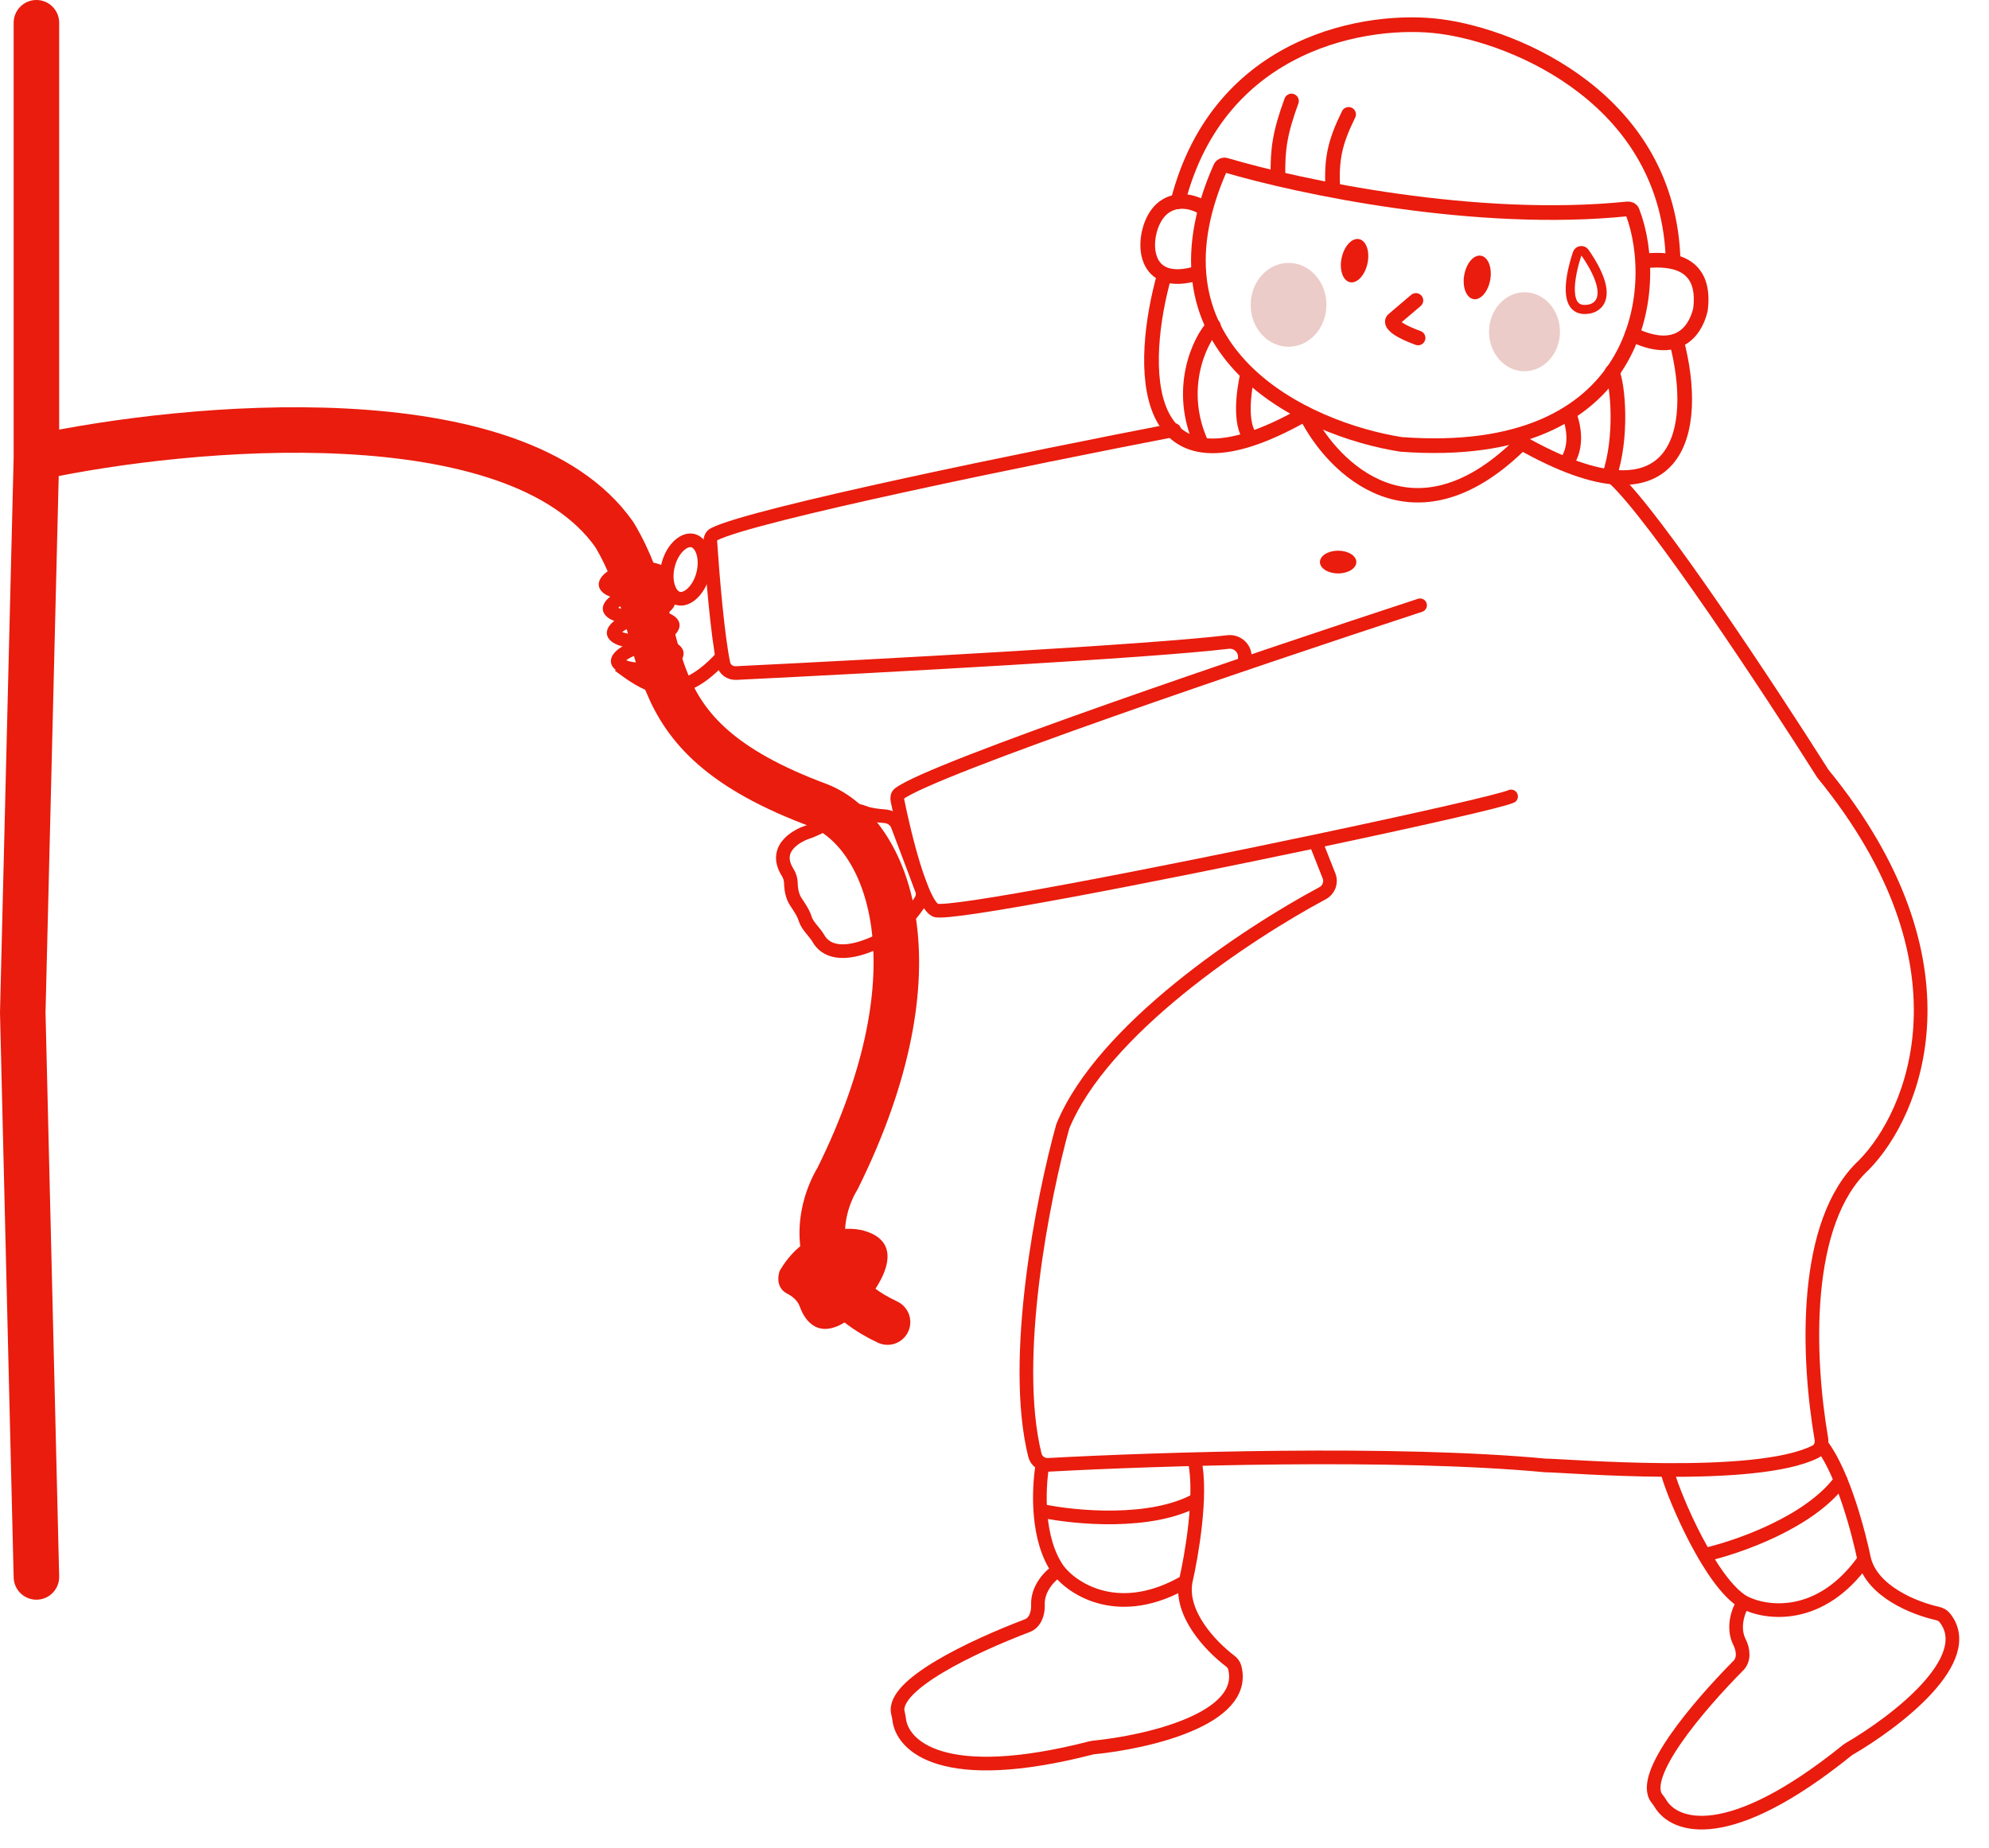 <svg width="437" height="406" viewBox="0 0 437 406" fill="none" xmlns="http://www.w3.org/2000/svg">
<path d="M8 5V100.5M8 346.5L5 222.5L8 100.5M8 100.5C41.333 93.333 113.4 86.7 135 117.5C149 141 136.8 161 180 177C195 183 207.2 212.2 184 259C179.833 265.833 176.2 281.7 195 290.5" stroke="#E91C0D" stroke-width="10" stroke-linecap="round" stroke-linejoin="round"/>
<path d="M171.453 278.986C177.064 269.655 185.993 269.375 189.783 270.413C200.477 273.429 192.33 284.648 186.601 289.88C180.278 294.454 177.008 290.74 175.708 287.069C175.257 285.795 174.149 284.868 172.948 284.249C170.759 283.121 170.799 280.826 171.24 279.442C171.291 279.283 171.367 279.13 171.453 278.986Z" fill="#E91C0D"/>
<path d="M357.643 45.894C324.336 49.322 285.48 41.089 269.292 36.288C268.82 36.148 268.322 36.399 268.122 36.85C250.068 77.622 286.973 94.366 307.825 97.646C360.739 101.577 365.151 63.327 358.642 46.488C358.485 46.082 358.077 45.85 357.643 45.894Z" stroke="#E91C0D" stroke-width="3.221" stroke-linecap="round" stroke-linejoin="round"/>
<path d="M348.63 67.976C343.468 68.482 344.828 60.821 346.542 55.694C346.791 54.95 347.765 54.827 348.211 55.473C354.811 65.037 351.339 67.808 348.63 67.976Z" stroke="#E91C0D" stroke-width="2" stroke-linecap="round"/>
<path d="M258.794 44.307C267.87 8.82 300.979 3.787 316.37 5.803C333.118 7.948 366.762 21.995 367.604 57.423" stroke="#E91C0D" stroke-width="3.221" stroke-linecap="round" stroke-linejoin="round"/>
<ellipse cx="283.107" cy="66.98" rx="8.324" ry="9.209" transform="rotate(0.472 283.107 66.98)" fill="#ECCCC8"/>
<ellipse cx="334.947" cy="72.898" rx="7.792" ry="8.678" transform="rotate(0.472 334.947 72.898)" fill="#ECCCC8"/>
<path d="M283.747 22.195C281.178 29.239 280.7 32.773 280.778 38.641M296.298 25.132C293.204 31.409 292.544 34.958 292.8 41.22M264.548 45.785C261.848 43.933 256.834 43.049 253.964 47.453C250.749 52.385 250.726 63.948 263.369 59.943M311.085 66.015L306.134 70.224C305.525 70.683 305.757 72.133 311.562 74.257" stroke="#E91C0D" stroke-width="3.221" stroke-linecap="round" stroke-linejoin="round"/>
<path d="M361.11 57.352C365.6 56.858 375.107 56.581 373.596 68.081C372.312 73.383 368.074 78.075 358.619 73.463" stroke="#E91C0D" stroke-width="3.221" stroke-linecap="round" stroke-linejoin="round"/>
<path d="M274.124 82.138C273.328 85.614 272.173 93.047 274.837 96.328M266.595 71.627C263.499 74.848 258.455 85.708 264.024 97.655M354.178 81.734C355.513 84.461 356.483 96.256 353.58 104.591M344.716 90.865C345.525 93.056 346.905 97.913 344.039 101.856" stroke="#E91C0D" stroke-width="3.221" stroke-linecap="round" stroke-linejoin="round"/>
<path d="M255.831 60.397C250.419 79.539 249.026 112.445 286.749 90.936" stroke="#E91C0D" stroke-width="3.221" stroke-linecap="round"/>
<path d="M368.346 74.961C373.441 94.189 369.584 118.219 332.221 96.093" stroke="#E91C0D" stroke-width="3.221" stroke-linecap="round"/>
<path d="M287.09 91.469C292.954 102.961 310.473 120.358 333.633 98.008" stroke="#E91C0D" stroke-width="3.173" stroke-linecap="round"/>
<ellipse cx="297.609" cy="57.276" rx="2.903" ry="4.839" transform="rotate(12.067 297.609 57.276)" fill="#E91C0D"/>
<ellipse cx="324.561" cy="60.956" rx="2.903" ry="4.839" transform="rotate(9.756 324.561 60.956)" fill="#E91C0D"/>
<path d="M258 94.5C226.826 100.513 165.422 113.047 156.899 117.38C156.247 117.712 156.024 118.397 156.072 119.127C156.557 126.471 157.649 139.577 158.94 145.801C159.213 147.118 160.407 147.956 161.75 147.89C193.684 146.325 252.935 143.108 269.81 141.067C271.721 140.836 273.5 142.333 273.5 144.258V145.364M312 133C275.899 144.821 204.831 168.889 197.576 174.391C197.116 174.74 197.058 175.299 197.172 175.865C198.775 183.79 202.416 198.458 205.5 200C207.963 201.231 253.263 192.417 289 184.877M332 175C329.886 175.961 311.306 180.171 289 184.877M289 184.877L291.998 192.465C292.566 193.902 291.961 195.527 290.598 196.257C273.795 205.254 242.263 226.165 233.5 247.5C229.159 263.096 222.119 298.577 227.373 319.736C227.706 321.077 228.966 321.943 230.346 321.868C254.528 320.55 306.607 318.904 339.5 322C343.806 322 385.653 325.663 398.891 318.969C399.924 318.447 400.362 317.278 400.167 316.137C397.071 298.07 395.976 268.558 409.5 256C420.667 244.667 434.5 211.6 400.5 170C389 151.833 363.7 113.4 354.5 105" stroke="#E91C0D" stroke-width="3" stroke-linecap="round"/>
<path d="M228.999 322C228.166 327.333 227.699 338.2 232.499 345M232.499 345C235.833 349.333 246.099 355.9 260.499 347.5M232.499 345C230.689 346.163 227.897 349.011 228.042 352.657C228.115 354.498 227.433 356.551 225.711 357.205C213.824 361.719 195.83 370.195 197.277 376.367C197.378 376.797 197.489 377.229 197.534 377.668C198.149 383.673 207.191 392.438 239.764 384.061C239.917 384.021 240.073 383.993 240.23 383.978C252.142 382.797 274.198 377.697 271.283 366.408C271.129 365.812 270.726 365.316 270.236 364.944C266.038 361.765 259.224 354.647 260.499 347.5M260.499 347.5C261.833 341.667 264.099 328.6 262.499 321" stroke="#E91C0D" stroke-width="3" stroke-linecap="round"/>
<path d="M366.501 324.002C367.954 329.201 375.889 347.828 383.077 352.026M383.077 352.026C387.907 354.588 399.972 356.307 409.593 342.692M383.077 352.026C381.912 353.835 380.552 357.585 382.195 360.843C383.024 362.487 383.256 364.638 381.96 365.947C373.014 374.983 360.154 390.157 364.03 395.173C364.3 395.523 364.579 395.87 364.802 396.251C367.852 401.461 379.714 405.688 405.882 384.56C406.005 384.46 406.135 384.37 406.272 384.291C416.622 378.278 434.579 364.492 427.246 355.428C426.859 354.949 426.286 354.665 425.686 354.53C420.548 353.377 411.396 349.725 409.593 342.692M409.593 342.692C408.388 336.831 405.033 324.001 400.426 317.748" stroke="#E91C0D" stroke-width="3" stroke-linecap="round"/>
<path d="M229 332C236.167 333.5 253 335.1 263 329.5" stroke="#E91C0D" stroke-width="3" stroke-linecap="round"/>
<path d="M374.501 341.65C381.645 340.044 397.627 334.52 404.405 325.278" stroke="#E91C0D" stroke-width="3" stroke-linecap="round"/>
<ellipse cx="294" cy="123.5" rx="4" ry="2.5" fill="#E91C0D"/>
<path d="M154.48 126.113C154.001 128.017 153.057 129.544 151.994 130.491C150.924 131.445 149.873 131.711 149.036 131.5C148.198 131.289 147.399 130.557 146.908 129.21C146.421 127.873 146.313 126.081 146.792 124.176C147.272 122.272 148.216 120.745 149.279 119.798C150.348 118.845 151.4 118.578 152.237 118.789C153.074 119 153.874 119.733 154.365 121.079C154.852 122.416 154.96 124.208 154.48 126.113Z" stroke="#E91C0D" stroke-width="3"/>
<path d="M189.945 178.566C191.075 179.014 192.879 179.244 194.402 179.35C195.646 179.437 196.764 180.2 197.206 181.366L202.518 195.397C202.824 196.207 202.775 197.116 202.322 197.854C199.17 203.004 194.581 206.081 192.556 207.018C184.82 210.594 181.222 208.715 179.818 206.215C179.057 204.861 177.369 203.425 176.923 201.938C176.505 200.541 175.588 199.289 174.798 198.064C174.066 196.93 173.789 195.385 173.768 194.097C173.755 193.262 173.522 192.433 173.075 191.728C169.438 185.992 176.093 183.283 177.325 182.877C178.63 182.446 181.676 181.153 183.417 179.429C185.158 177.704 187.769 177.704 189.945 178.566Z" stroke="#E91C0D" stroke-width="3"/>
<path d="M136 146.175C141.1 149.86 148.06 155.923 158.5 144.5" stroke="#E91C0D" stroke-width="3"/>
<path d="M142.556 146.937C140.535 147.223 138.72 147.058 137.439 146.629C136.062 146.169 135.746 145.588 135.713 145.353C135.68 145.118 135.822 144.472 137.017 143.648C138.129 142.881 139.827 142.219 141.849 141.933C143.87 141.647 145.685 141.812 146.966 142.241C148.343 142.702 148.659 143.282 148.692 143.517C148.725 143.753 148.583 144.398 147.388 145.222C146.276 145.99 144.578 146.651 142.556 146.937Z" stroke="#E91C0D" stroke-width="3"/>
<path d="M141.67 140.722C139.648 141.008 137.833 140.843 136.552 140.415C135.176 139.954 134.86 139.373 134.826 139.138C134.793 138.903 134.936 138.257 136.13 137.433C137.242 136.666 138.94 136.004 140.962 135.719C142.984 135.433 144.799 135.597 146.08 136.026C147.456 136.487 147.772 137.067 147.805 137.302C147.838 137.538 147.696 138.183 146.501 139.007C145.39 139.775 143.691 140.436 141.67 140.722Z" stroke="#E91C0D" stroke-width="3"/>
<path d="M140.779 135.398C138.757 135.684 136.942 135.519 135.661 135.09C134.285 134.629 133.969 134.049 133.936 133.814C133.902 133.579 134.045 132.933 135.24 132.109C136.351 131.341 138.05 130.68 140.071 130.394C142.093 130.108 143.908 130.273 145.189 130.702C146.565 131.163 146.881 131.743 146.915 131.978C146.948 132.213 146.805 132.859 145.611 133.683C144.499 134.451 142.801 135.112 140.779 135.398Z" stroke="#E91C0D" stroke-width="3"/>
<path d="M139.892 130.07C137.871 130.355 136.056 130.191 134.774 129.762C133.398 129.301 133.082 128.721 133.049 128.486C133.016 128.25 133.158 127.605 134.353 126.781C135.465 126.013 137.163 125.352 139.185 125.066C141.206 124.78 143.021 124.945 144.302 125.374C145.679 125.834 145.995 126.415 146.028 126.65C146.061 126.885 145.918 127.531 144.724 128.355C143.612 129.122 141.914 129.784 139.892 130.07Z" stroke="#E91C0D" stroke-width="3"/>
</svg>

